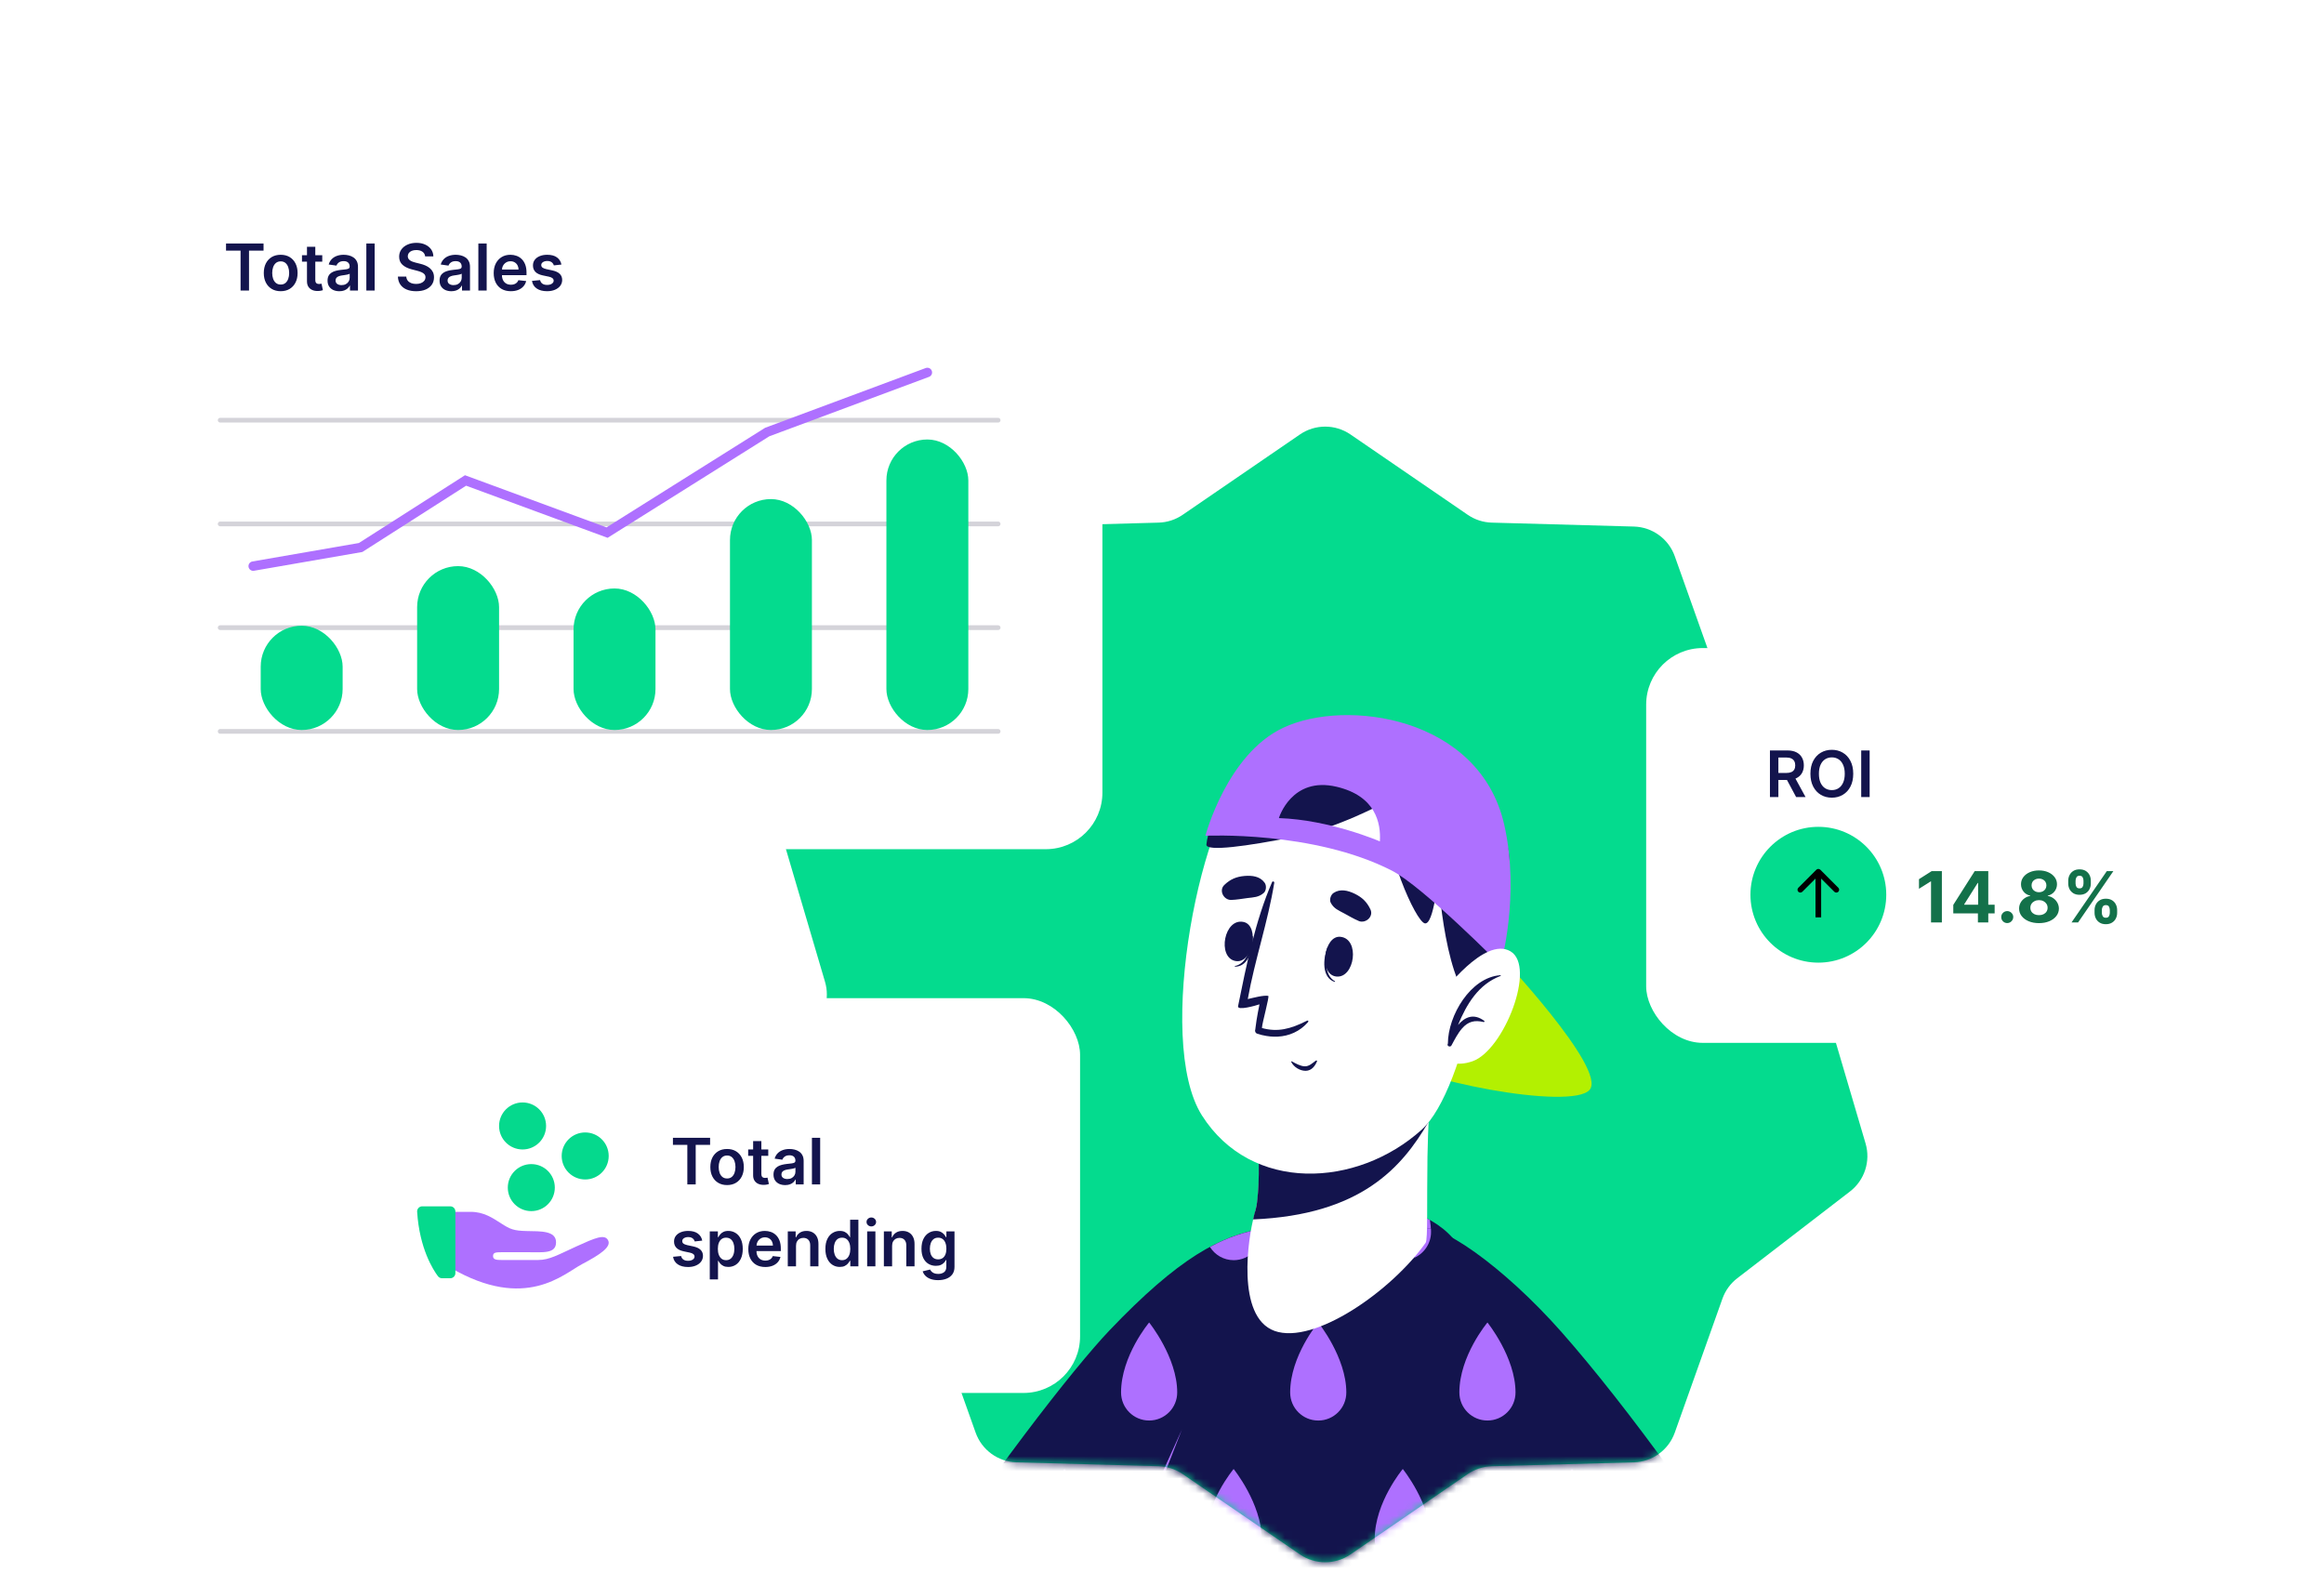 <svg width="312" height="211" viewBox="0 0 312 211" fill="none" xmlns="http://www.w3.org/2000/svg">
<path d="M174.519 58.324C176.563 56.923 179.258 56.923 181.302 58.324L197.048 69.113C198 69.765 199.12 70.129 200.273 70.161L219.354 70.688C221.831 70.756 224.011 72.34 224.841 74.674L231.239 92.658C231.625 93.746 232.318 94.698 233.232 95.402L248.359 107.044C250.323 108.555 251.155 111.118 250.455 113.495L245.06 131.804C244.734 132.911 244.734 134.089 245.06 135.196L250.455 153.505C251.155 155.882 250.323 158.445 248.359 159.956L233.232 171.598C232.318 172.301 231.625 173.254 231.239 174.342L224.841 192.325C224.011 194.66 221.831 196.244 219.354 196.312L200.273 196.839C199.12 196.871 198 197.235 197.048 197.887L181.302 208.676C179.258 210.077 176.563 210.077 174.519 208.676L158.773 197.887C157.821 197.235 156.701 196.871 155.547 196.839L136.466 196.312C133.989 196.244 131.809 194.66 130.979 192.325L124.582 174.342C124.195 173.254 123.503 172.301 122.588 171.598L107.461 159.956C105.498 158.445 104.665 155.882 105.365 153.505L110.76 135.196C111.087 134.089 111.087 132.911 110.76 131.804L105.365 113.495C104.665 111.118 105.498 108.555 107.461 107.044L122.588 95.402C123.503 94.698 124.195 93.746 124.582 92.658L130.979 74.674C131.809 72.34 133.989 70.756 136.466 70.688L155.547 70.161C156.701 70.129 157.821 69.765 158.773 69.113L174.519 58.324Z" fill="#04DB8E"/>
<mask id="mask0_10351_62209" style="mask-type:alpha" maskUnits="userSpaceOnUse" x="105" y="57" width="146" height="153">
<path d="M174.519 58.324C176.563 56.923 179.258 56.923 181.302 58.324L197.048 69.113C198 69.765 199.12 70.129 200.273 70.161L219.354 70.688C221.831 70.756 224.011 72.34 224.841 74.674L231.239 92.658C231.625 93.746 232.318 94.698 233.232 95.402L248.359 107.044C250.323 108.555 251.155 111.118 250.455 113.495L245.06 131.804C244.734 132.911 244.734 134.089 245.06 135.196L250.455 153.505C251.155 155.882 250.323 158.445 248.359 159.956L233.232 171.598C232.318 172.301 231.625 173.254 231.239 174.342L224.841 192.325C224.011 194.66 221.831 196.244 219.354 196.312L200.273 196.839C199.12 196.871 198 197.235 197.048 197.887L181.302 208.676C179.258 210.077 176.563 210.077 174.519 208.676L158.773 197.887C157.821 197.235 156.701 196.871 155.547 196.839L136.466 196.312C133.989 196.244 131.809 194.66 130.979 192.325L124.582 174.342C124.195 173.254 123.503 172.301 122.588 171.598L107.461 159.956C105.498 158.445 104.665 155.882 105.365 153.505L110.76 135.196C111.087 134.089 111.087 132.911 110.76 131.804L105.365 113.495C104.665 111.118 105.498 108.555 107.461 107.044L122.588 95.402C123.503 94.698 124.195 93.746 124.582 92.658L130.979 74.674C131.809 72.34 133.989 70.756 136.466 70.688L155.547 70.161C156.701 70.129 157.821 69.765 158.773 69.113L174.519 58.324Z" fill="#04DB8E"/>
</mask>
<g mask="url(#mask0_10351_62209)">
<path d="M236.057 274.774H136.438C136.019 270.968 151.281 190.017 169.204 163.988C171.242 161.038 188.653 158.889 195.055 166.231C228.928 205.129 236.876 273.834 236.057 274.765V274.774Z" fill="#13144D"/>
<path d="M169.384 165.401C169.384 167.337 167.923 168.937 166.043 169.151C167.085 167.253 168.137 165.522 169.198 163.987C169.216 163.959 169.244 163.921 169.263 163.894C169.337 164.387 169.384 164.899 169.384 165.401Z" fill="#AE70FF"/>
<path d="M192.106 165.402C192.106 167.486 190.412 169.18 188.337 169.18C186.262 169.18 184.559 167.486 184.559 165.402C184.559 164.08 184.828 162.796 185.229 161.614C187.648 161.977 189.993 162.675 191.966 163.783C192.059 164.313 192.106 164.862 192.106 165.402Z" fill="#AE70FF"/>
<path d="M169.385 206.598C169.385 208.682 167.701 210.366 165.617 210.366C163.532 210.366 161.848 208.682 161.848 206.598C161.848 201.693 165.617 197.208 165.617 197.208C165.617 197.208 169.385 201.87 169.385 206.598Z" fill="#AE70FF"/>
<path d="M192.096 206.598C192.096 208.682 190.412 210.366 188.327 210.366C186.243 210.366 184.559 208.682 184.559 206.598C184.559 201.693 188.327 197.208 188.327 197.208C188.327 197.208 192.096 201.87 192.096 206.598Z" fill="#AE70FF"/>
<path d="M214.823 206.598C214.823 208.682 213.139 210.366 211.054 210.366C208.97 210.366 207.285 208.682 207.285 206.598C207.285 201.693 211.054 197.208 211.054 197.208C211.054 197.208 214.823 201.87 214.823 206.598Z" fill="#AE70FF"/>
<path d="M157.98 187.483C157.915 188.014 157.728 188.498 157.449 188.926C157.626 188.442 157.803 187.958 157.98 187.483Z" fill="#AE70FF"/>
<path d="M180.745 186.934C180.745 189.018 179.06 190.702 176.976 190.702C174.891 190.702 173.207 189.018 173.207 186.934C173.207 182.029 176.976 177.544 176.976 177.544C176.976 177.544 180.745 182.206 180.745 186.934Z" fill="#AE70FF"/>
<path d="M203.46 186.934C203.46 189.018 201.775 190.702 199.691 190.702C197.606 190.702 195.922 189.018 195.922 186.934C195.922 182.029 199.691 177.544 199.691 177.544C199.691 177.544 203.46 182.206 203.46 186.934Z" fill="#AE70FF"/>
<path d="M166.849 170.701C164.021 178.025 153.356 203.709 147.559 222.143C143.669 234.511 142.189 244.896 141.333 247.623C141.333 247.623 170.749 238.177 177.374 238.159C187.574 238.131 203.933 259.432 199.922 262.102C193.613 266.299 163.537 280.574 139.518 285.051C126.462 287.489 101.867 270.896 103.812 257.701C106.539 239.182 139.993 190.383 152.723 176.545C159.33 169.361 170.293 161.777 166.849 170.701Z" fill="white"/>
<path d="M102.02 261.61C102.634 274.945 119.319 286.177 128.997 286.763C145.682 287.778 195.748 273.195 195.748 273.195L176.289 235.702C176.289 235.702 142.23 247.26 141.365 247.586V247.567C141.662 246.571 150.056 215.034 153.816 204.574C154.02 203.997 154.244 203.411 154.467 202.788C155.547 199.894 157.026 196.069 158.664 191.937L158.683 191.909C159.585 189.62 160.544 187.238 161.493 184.874V184.855C165.606 174.638 169.617 164.913 169.617 164.913C163.885 165.853 158.217 168.868 148.921 178.63C139.624 188.392 101.005 239.611 102.02 261.61Z" fill="#13144D"/>
<path d="M169.398 165.398V165.416C169.389 166.44 168.989 167.371 168.319 168.041C167.639 168.739 166.681 169.176 165.629 169.176C164.28 169.176 163.098 168.469 162.438 167.399C164.904 166.068 167.146 165.351 169.389 164.97C169.398 165.119 169.398 165.258 169.398 165.398Z" fill="#AE70FF"/>
<path d="M146.671 206.594C146.671 208.678 144.986 210.363 142.902 210.363C140.817 210.363 139.133 208.678 139.133 206.594C139.133 201.689 142.902 197.204 142.902 197.204C142.902 197.204 146.671 201.866 146.671 206.594Z" fill="#AE70FF"/>
<path d="M158.042 186.932C158.042 189.016 156.357 190.7 154.273 190.7C152.188 190.7 150.504 189.016 150.504 186.932C150.504 182.027 154.273 177.542 154.273 177.542C154.273 177.542 158.042 182.204 158.042 186.932Z" fill="#AE70FF"/>
<path d="M130.938 253.134L141.341 247.616L141.36 247.597V247.578C141.658 246.583 150.052 215.045 153.811 204.586C154.016 204.009 154.239 203.422 154.463 202.799C155.542 199.905 157.022 196.08 158.659 191.948L130.947 253.115L130.938 253.134Z" fill="#AE70FF"/>
<path d="M129.875 249.633C132.49 249.671 148.245 245.455 150.543 247.623C164.53 260.81 168.959 258.158 171.937 259.87C194.988 273.131 225.771 288.708 236.761 288.811C253.428 288.95 260.063 274.964 257.29 261.75C251.818 235.628 216.586 184.698 200.646 171.167C192.196 164.001 192.866 174.805 196.356 186.559C198.403 193.445 201.995 203.691 205.652 213.741C208.891 222.693 217.48 245.567 217.629 246.106V246.125C217.629 246.125 217.657 246.172 217.657 246.19C217.666 246.255 217.61 246.265 217.471 246.227C216.735 246.097 197.026 236.801 177.204 231.701C170.216 229.905 155.671 227.337 150.459 229.672C147.361 231.059 147.305 232.911 147.305 232.911C147.305 232.911 144.82 232.688 142.196 234.846C140.456 236.28 139.916 238.308 139.916 238.308C139.916 238.308 137.199 238.69 135.784 240.262C134.1 242.142 133.951 244.134 133.951 244.134C130.284 245.111 129.894 249.652 129.894 249.652L129.875 249.633Z" fill="white"/>
<path d="M191.948 235.657C188.3 234.42 186.653 234.42 186.653 234.42L165.91 269.447C165.91 269.447 223.038 290.012 234.764 291.213C246.489 292.413 259.834 283.182 260.057 268.451C260.373 247.755 226.621 198.052 209.647 178.836C201.868 170.023 192.795 163.63 190.477 165.073C187.742 166.776 192.711 177.85 195.326 186.113C200.156 201.365 217.455 246.219 217.455 246.219C217.455 246.219 196.284 237.128 191.938 235.657H191.948Z" fill="#13144D"/>
<path d="M192.118 165.398C192.118 166.934 191.197 168.264 189.875 168.851C189.559 166.952 189.68 165.584 190.508 165.063C190.881 164.83 191.42 164.803 192.109 164.951C192.118 165.1 192.118 165.249 192.118 165.398Z" fill="#AE70FF"/>
<path d="M214.811 206.595C214.811 208.679 213.127 210.363 211.042 210.363C208.958 210.363 207.273 208.679 207.273 206.595C207.273 201.69 211.042 197.205 211.042 197.205C211.042 197.205 214.811 201.867 214.811 206.595Z" fill="#AE70FF"/>
<path d="M233.264 210.329C231.421 210.087 229.988 208.514 229.988 206.597C229.988 206.253 230.007 205.909 230.044 205.564C231.124 207.128 232.194 208.719 233.264 210.329Z" fill="#AE70FF"/>
<path d="M203.46 186.932C203.46 189.016 201.775 190.7 199.691 190.7C197.606 190.7 195.922 189.016 195.922 186.932C195.922 182.027 199.691 177.542 199.691 177.542C199.691 177.542 203.46 182.204 203.46 186.932Z" fill="#AE70FF"/>
<path d="M200.547 203.757C201.422 205.163 202.296 206.559 203.041 208.038C203.078 208.103 203.106 208.178 203.143 208.243C202.036 204.883 200.994 201.515 199.989 198.118C199.923 197.913 200.268 197.802 200.352 197.997C205.256 210.43 209.816 223.011 214.236 235.63C215.473 239.157 216.553 242.721 217.679 246.285C217.716 246.406 217.521 246.471 217.465 246.35C216.116 243.298 214.757 240.264 213.519 237.156C212.282 234.048 211.137 230.902 209.983 227.776C207.954 222.295 206.019 216.786 204.158 211.249C203.571 210.281 202.985 209.313 202.436 208.327C201.636 206.884 200.975 205.377 200.305 203.878C200.231 203.711 200.463 203.618 200.547 203.757Z" fill="#AE70FF"/>
<path d="M171.092 178.667C176.462 180.593 186.884 173.241 191.397 166.839C191.705 166.401 191.546 161.376 191.639 155.272C191.714 151.568 191.881 147.446 192.309 143.695L168.133 146.738C168.133 146.738 169.557 154.862 168.775 161.404C168.701 161.953 168.589 162.456 168.44 162.921C168.421 162.986 168.394 163.07 168.375 163.172C167.565 166.039 165.909 176.796 171.102 178.667H171.092Z" fill="white"/>
<path d="M168.358 163.172C168.311 163.331 168.265 163.498 168.237 163.703C182.716 163.089 188.216 156.723 191.78 150.619C191.892 148.292 192.041 145.929 192.311 143.695L168.125 146.738C168.125 146.738 169.549 154.872 168.758 161.404C168.693 161.944 168.572 162.447 168.413 162.921C168.395 162.986 168.386 163.079 168.348 163.172H168.358Z" fill="#13144D"/>
<path d="M201.19 128.068C201.19 128.068 215.8 143.515 213.408 146.307C211.017 149.099 189.688 145.097 185.007 141.421C180.335 137.746 171.746 122.717 171.746 122.717L201.19 128.068Z" fill="#B3F001"/>
<path d="M198.826 113.622C201.366 122.025 196.853 146.276 190.86 151.664C182.178 159.481 167.996 160.179 161.37 149.756C154.94 139.65 161.379 108.159 168.07 103.264C177.916 96.052 195.076 101.217 198.826 113.631V113.622Z" fill="white"/>
<path d="M170.887 138.838C170.887 138.838 171.873 140.252 173.26 140.792C173.772 140.997 174.33 141.08 174.916 140.941C176.126 140.662 176.182 139.564 175.996 138.614C175.837 137.833 175.502 137.153 175.502 137.153C175.502 137.153 173.706 138.745 170.896 138.838H170.887Z" fill="white"/>
<path d="M171.951 139.98C172.025 140.045 172.109 140.119 172.193 140.175C172.574 140.11 172.965 140.026 173.328 139.868C172.863 139.915 172.397 139.952 171.941 139.971L171.951 139.98Z" fill="white"/>
<path d="M174.52 139.488C174.808 139.414 175.096 139.311 175.366 139.172C175.599 139.051 175.813 138.892 176.018 138.734C176.018 138.706 176.008 138.66 175.999 138.632C175.99 138.576 175.981 138.52 175.971 138.474C175.525 138.855 175.022 139.172 174.52 139.507V139.488Z" fill="white"/>
<path d="M178.196 127.205C178.224 127.149 178.308 127.307 178.298 127.373C177.954 129.001 177.824 130.918 179.21 131.728C179.257 131.756 179.229 131.83 179.182 131.821C177.424 131.244 177.619 128.694 178.205 127.205H178.196Z" fill="#13144D"/>
<path d="M179.958 125.763C182.62 126.042 181.875 131.347 179.409 131.096C176.98 130.844 177.725 125.531 179.958 125.763Z" fill="#13144D"/>
<path d="M168.181 125.7C168.181 125.635 168.041 125.756 168.032 125.831C167.855 127.487 167.371 129.348 165.808 129.683C165.761 129.692 165.752 129.776 165.808 129.776C167.66 129.776 168.274 127.301 168.181 125.71V125.7Z" fill="#13144D"/>
<path d="M166.958 123.774C164.343 123.198 163.385 128.474 165.814 129.004C168.196 129.525 169.154 124.249 166.958 123.774Z" fill="#13144D"/>
<path d="M182.411 123.635C181.713 123.346 181.118 122.974 180.457 122.621C179.713 122.22 179.08 121.988 178.661 121.206C178.438 120.787 178.652 120.127 179.033 119.875C179.927 119.28 180.96 119.54 181.881 119.987C182.877 120.471 183.519 121.094 183.984 122.09C184.44 123.058 183.332 124.016 182.411 123.644V123.635Z" fill="#13144D"/>
<path d="M165.277 120.814C166.031 120.796 166.719 120.656 167.464 120.563C168.301 120.461 168.981 120.461 169.651 119.884C170.004 119.577 170.051 118.879 169.781 118.507C169.157 117.632 168.097 117.511 167.082 117.595C165.984 117.688 165.156 118.041 164.365 118.804C163.593 119.549 164.291 120.842 165.286 120.814H165.277Z" fill="#13144D"/>
<path d="M176.663 142.377C176.217 142.703 175.751 143.178 175.146 143.15C174.57 143.122 173.937 142.768 173.434 142.489C173.388 142.461 173.323 142.508 173.35 142.563C173.685 143.252 174.532 143.773 175.314 143.754C176.077 143.727 176.533 143.14 176.812 142.48C176.849 142.387 176.728 142.331 176.663 142.387V142.377Z" fill="#13144D"/>
<path d="M175.62 137.202C174.494 138.495 173.033 139.091 171.535 139.165C170.865 139.202 170.176 139.128 169.506 138.97C169.376 138.951 169.246 138.914 169.125 138.867C169.004 138.84 168.901 138.802 168.771 138.765C168.585 138.709 168.501 138.532 168.492 138.346C168.501 138.272 168.51 138.225 168.529 138.17L168.548 138.011C168.687 136.736 169.087 134.829 169.087 134.829C168.594 134.996 166.082 135.722 166.212 135.071C167.31 129.636 168.529 123.597 170.772 118.432C170.837 118.255 171.107 118.339 171.07 118.516C170.223 123.773 168.455 128.854 167.515 134.121C168.306 133.945 169.609 133.582 170.269 133.693C170.446 133.768 169.441 137.369 169.422 137.946C169.422 137.946 169.422 137.974 169.422 138.011C171.507 138.579 173.21 138.17 175.471 137.025C175.611 136.95 175.722 137.081 175.601 137.192L175.62 137.202Z" fill="#13144D"/>
<path d="M198.487 135.168C193.974 133.409 193.081 117.627 193.081 117.627C193.081 117.627 192.494 124.234 191.275 123.955C190.056 123.675 185.831 114.239 185.869 107.753C185.869 107.753 179.615 111.178 173.576 112.378C167.536 113.579 161.869 114.379 161.962 113.374C162.241 110.396 165.852 102.291 170.151 99.927C175.102 97.2 181.29 94.818 190.54 99.397C199.79 103.975 201.512 109.112 202.48 114.025C203.447 118.939 200.144 135.82 198.487 135.168Z" fill="#13144D"/>
<path d="M161.828 112.2C161.828 112.2 176.317 111.483 186.861 116.881C191.011 119.002 201.452 129.564 201.452 129.564C201.452 129.564 204.132 120.259 201.936 110.674C198.623 96.194 180.682 93.728 172.269 97.701C164.704 101.265 161.828 112.2 161.828 112.2ZM171.692 109.827C171.692 109.827 173.377 104.187 179.444 105.621C184.711 106.868 185.4 110.515 185.251 112.954C185.251 112.954 178.551 110.05 171.692 109.827Z" fill="#AE70FF"/>
<path d="M193.597 133.382C193.597 133.382 199.264 125.667 202.773 127.705C206.29 129.743 201.898 141.012 197.682 142.473C193.467 143.934 192.043 140.054 192.043 140.054L193.597 133.382Z" fill="white"/>
<path d="M201.425 130.908C201.49 130.908 201.5 131.001 201.444 131.02C198.485 132.137 196.884 134.817 195.739 137.608C196.633 136.548 197.833 135.98 199.266 137.05C199.341 137.106 199.266 137.227 199.183 137.208C197.991 136.92 197.117 137.115 196.288 138.055C195.702 138.725 195.283 139.572 194.855 140.354C194.716 140.614 194.241 140.465 194.353 140.158C194.353 140.14 194.371 140.112 194.381 140.093C194.39 136.352 197.414 131.197 201.435 130.918L201.425 130.908Z" fill="#13144D"/>
</g>
<g filter="url(#filter0_d_10351_62209)">
<rect x="40" y="134" width="105" height="53" rx="7.596" fill="white"/>
</g>
<path d="M90.342 153.695V152.745H95.332V153.695H93.399V159H92.275V153.695H90.342ZM97.611 159.092C97.153 159.092 96.756 158.991 96.42 158.789C96.084 158.588 95.824 158.306 95.638 157.943C95.455 157.581 95.364 157.157 95.364 156.673C95.364 156.188 95.455 155.764 95.638 155.399C95.824 155.035 96.084 154.752 96.42 154.55C96.756 154.349 97.153 154.248 97.611 154.248C98.069 154.248 98.466 154.349 98.802 154.55C99.138 154.752 99.398 155.035 99.581 155.399C99.766 155.764 99.859 156.188 99.859 156.673C99.859 157.157 99.766 157.581 99.581 157.943C99.398 158.306 99.138 158.588 98.802 158.789C98.466 158.991 98.069 159.092 97.611 159.092ZM97.617 158.206C97.866 158.206 98.073 158.138 98.24 158.001C98.407 157.863 98.531 157.678 98.613 157.446C98.697 157.213 98.738 156.955 98.738 156.67C98.738 156.383 98.697 156.123 98.613 155.891C98.531 155.657 98.407 155.471 98.24 155.332C98.073 155.194 97.866 155.125 97.617 155.125C97.363 155.125 97.151 155.194 96.982 155.332C96.815 155.471 96.69 155.657 96.606 155.891C96.525 156.123 96.484 156.383 96.484 156.67C96.484 156.955 96.525 157.213 96.606 157.446C96.69 157.678 96.815 157.863 96.982 158.001C97.151 158.138 97.363 158.206 97.617 158.206ZM103.14 154.309V155.164H100.443V154.309H103.14ZM101.109 153.185H102.214V157.589C102.214 157.738 102.237 157.852 102.282 157.931C102.328 158.008 102.389 158.061 102.465 158.09C102.54 158.118 102.624 158.133 102.715 158.133C102.784 158.133 102.848 158.128 102.905 158.117C102.964 158.107 103.008 158.098 103.039 158.09L103.225 158.954C103.166 158.975 103.082 158.997 102.972 159.021C102.864 159.046 102.732 159.06 102.575 159.064C102.298 159.072 102.048 159.031 101.827 158.939C101.605 158.845 101.428 158.701 101.298 158.505C101.17 158.31 101.107 158.065 101.109 157.772V153.185ZM105.414 159.095C105.117 159.095 104.849 159.042 104.611 158.936C104.375 158.828 104.188 158.669 104.049 158.459C103.913 158.25 103.844 157.991 103.844 157.684C103.844 157.419 103.893 157.2 103.991 157.027C104.089 156.854 104.222 156.716 104.391 156.612C104.56 156.508 104.75 156.43 104.962 156.377C105.176 156.322 105.397 156.282 105.625 156.258C105.9 156.229 106.123 156.204 106.294 156.181C106.465 156.157 106.589 156.12 106.666 156.071C106.746 156.02 106.785 155.942 106.785 155.836V155.818C106.785 155.588 106.717 155.41 106.581 155.283C106.444 155.157 106.248 155.094 105.991 155.094C105.721 155.094 105.506 155.153 105.347 155.271C105.19 155.389 105.084 155.529 105.029 155.689L103.997 155.543C104.079 155.258 104.213 155.02 104.4 154.828C104.588 154.635 104.817 154.49 105.087 154.395C105.358 154.297 105.657 154.248 105.985 154.248C106.211 154.248 106.436 154.274 106.66 154.327C106.884 154.38 107.089 154.468 107.274 154.59C107.459 154.71 107.608 154.874 107.72 155.082C107.834 155.289 107.891 155.549 107.891 155.861V159H106.828V158.356H106.792C106.724 158.486 106.63 158.608 106.508 158.722C106.387 158.834 106.236 158.925 106.052 158.994C105.871 159.061 105.659 159.095 105.414 159.095ZM105.701 158.282C105.923 158.282 106.116 158.239 106.278 158.151C106.441 158.061 106.567 157.943 106.654 157.797C106.744 157.65 106.788 157.49 106.788 157.317V156.764C106.754 156.793 106.695 156.819 106.611 156.844C106.53 156.868 106.438 156.89 106.336 156.908C106.235 156.926 106.134 156.943 106.034 156.957C105.934 156.971 105.848 156.983 105.775 156.994C105.61 157.016 105.462 157.053 105.332 157.103C105.201 157.154 105.099 157.226 105.023 157.317C104.948 157.407 104.91 157.523 104.91 157.665C104.91 157.869 104.985 158.023 105.133 158.127C105.282 158.23 105.471 158.282 105.701 158.282ZM110.108 152.745V159H109.003V152.745H110.108ZM94.276 166.549L93.268 166.659C93.239 166.557 93.189 166.461 93.118 166.372C93.049 166.282 92.955 166.21 92.837 166.155C92.719 166.1 92.575 166.073 92.403 166.073C92.173 166.073 91.98 166.122 91.823 166.222C91.668 166.322 91.592 166.451 91.594 166.61C91.592 166.746 91.642 166.857 91.744 166.943C91.848 167.028 92.019 167.099 92.257 167.154L93.057 167.325C93.501 167.42 93.831 167.572 94.046 167.78C94.264 167.987 94.374 168.259 94.376 168.595C94.374 168.89 94.288 169.151 94.117 169.377C93.948 169.601 93.713 169.776 93.411 169.902C93.11 170.029 92.764 170.092 92.373 170.092C91.799 170.092 91.337 169.971 90.986 169.731C90.636 169.489 90.428 169.152 90.36 168.72L91.438 168.617C91.487 168.828 91.591 168.988 91.75 169.096C91.909 169.204 92.115 169.258 92.37 169.258C92.632 169.258 92.843 169.204 93.002 169.096C93.163 168.988 93.243 168.855 93.243 168.696C93.243 168.562 93.191 168.451 93.088 168.363C92.986 168.276 92.827 168.208 92.611 168.162L91.811 167.994C91.361 167.9 91.028 167.742 90.812 167.52C90.597 167.296 90.49 167.013 90.492 166.671C90.49 166.382 90.568 166.132 90.727 165.92C90.888 165.706 91.111 165.541 91.396 165.425C91.683 165.307 92.014 165.248 92.388 165.248C92.938 165.248 93.371 165.365 93.686 165.599C94.004 165.833 94.2 166.15 94.276 166.549ZM95.288 171.759V165.309H96.375V166.085H96.439C96.496 165.971 96.577 165.85 96.681 165.721C96.784 165.591 96.925 165.48 97.102 165.388C97.279 165.295 97.505 165.248 97.78 165.248C98.142 165.248 98.469 165.341 98.76 165.526C99.053 165.709 99.286 165.981 99.457 166.341C99.63 166.7 99.716 167.139 99.716 167.661C99.716 168.176 99.632 168.613 99.463 168.974C99.294 169.334 99.064 169.609 98.773 169.798C98.481 169.988 98.152 170.082 97.783 170.082C97.514 170.082 97.291 170.038 97.114 169.948C96.937 169.858 96.795 169.751 96.687 169.624C96.581 169.496 96.498 169.375 96.439 169.261H96.394V171.759H95.288ZM96.372 167.655C96.372 167.958 96.415 168.224 96.5 168.452C96.588 168.68 96.713 168.858 96.876 168.986C97.041 169.112 97.24 169.175 97.475 169.175C97.719 169.175 97.924 169.11 98.088 168.98C98.253 168.848 98.378 168.667 98.461 168.439C98.547 168.209 98.589 167.948 98.589 167.655C98.589 167.363 98.548 167.105 98.464 166.879C98.381 166.653 98.256 166.476 98.091 166.347C97.927 166.219 97.721 166.155 97.475 166.155C97.238 166.155 97.038 166.217 96.873 166.341C96.708 166.466 96.583 166.64 96.497 166.864C96.414 167.088 96.372 167.351 96.372 167.655ZM102.74 170.092C102.269 170.092 101.863 169.994 101.521 169.798C101.181 169.601 100.919 169.322 100.736 168.962C100.553 168.599 100.461 168.173 100.461 167.682C100.461 167.2 100.553 166.776 100.736 166.412C100.922 166.045 101.18 165.76 101.512 165.556C101.844 165.351 102.234 165.248 102.682 165.248C102.971 165.248 103.244 165.295 103.5 165.388C103.759 165.48 103.987 165.623 104.184 165.816C104.384 166.009 104.54 166.256 104.655 166.555C104.769 166.852 104.826 167.207 104.826 167.618V167.957H100.981V167.212H103.766C103.764 167 103.718 166.812 103.628 166.647C103.539 166.48 103.414 166.348 103.253 166.253C103.094 166.157 102.909 166.109 102.697 166.109C102.471 166.109 102.272 166.164 102.101 166.274C101.93 166.382 101.797 166.525 101.701 166.702C101.608 166.877 101.56 167.069 101.558 167.279V167.929C101.558 168.202 101.608 168.436 101.707 168.632C101.807 168.825 101.947 168.974 102.126 169.078C102.305 169.179 102.515 169.23 102.755 169.23C102.916 169.23 103.061 169.208 103.192 169.163C103.322 169.116 103.435 169.048 103.531 168.959C103.626 168.869 103.699 168.758 103.747 168.626L104.78 168.742C104.715 169.015 104.59 169.253 104.407 169.456C104.226 169.658 103.994 169.815 103.711 169.927C103.428 170.037 103.104 170.092 102.74 170.092ZM106.866 167.251V170H105.761V165.309H106.817V166.106H106.872C106.98 165.844 107.152 165.635 107.389 165.48C107.627 165.325 107.921 165.248 108.271 165.248C108.595 165.248 108.877 165.317 109.117 165.456C109.359 165.594 109.547 165.795 109.679 166.057C109.813 166.32 109.88 166.639 109.878 167.013V170H108.772V167.184C108.772 166.871 108.691 166.625 108.528 166.448C108.367 166.271 108.144 166.183 107.859 166.183C107.665 166.183 107.493 166.225 107.343 166.311C107.194 166.394 107.077 166.515 106.992 166.674C106.908 166.833 106.866 167.025 106.866 167.251ZM112.742 170.082C112.374 170.082 112.044 169.988 111.753 169.798C111.462 169.609 111.232 169.334 111.063 168.974C110.894 168.613 110.809 168.176 110.809 167.661C110.809 167.139 110.895 166.7 111.066 166.341C111.239 165.981 111.472 165.709 111.765 165.526C112.058 165.341 112.385 165.248 112.745 165.248C113.02 165.248 113.246 165.295 113.423 165.388C113.6 165.48 113.741 165.591 113.845 165.721C113.949 165.85 114.029 165.971 114.086 166.085H114.132V163.745H115.24V170H114.153V169.261H114.086C114.029 169.375 113.946 169.496 113.839 169.624C113.731 169.751 113.588 169.858 113.411 169.948C113.234 170.038 113.011 170.082 112.742 170.082ZM113.051 169.175C113.285 169.175 113.484 169.112 113.649 168.986C113.814 168.858 113.939 168.68 114.025 168.452C114.11 168.224 114.153 167.958 114.153 167.655C114.153 167.351 114.11 167.088 114.025 166.864C113.941 166.64 113.817 166.466 113.652 166.341C113.489 166.217 113.289 166.155 113.051 166.155C112.804 166.155 112.599 166.219 112.434 166.347C112.269 166.476 112.145 166.653 112.061 166.879C111.978 167.105 111.936 167.363 111.936 167.655C111.936 167.948 111.978 168.209 112.061 168.439C112.147 168.667 112.272 168.848 112.437 168.98C112.604 169.11 112.808 169.175 113.051 169.175ZM116.418 170V165.309H117.524V170H116.418ZM116.974 164.643C116.799 164.643 116.648 164.585 116.522 164.469C116.396 164.351 116.333 164.21 116.333 164.045C116.333 163.878 116.396 163.736 116.522 163.62C116.648 163.502 116.799 163.443 116.974 163.443C117.151 163.443 117.302 163.502 117.426 163.62C117.552 163.736 117.616 163.878 117.616 164.045C117.616 164.21 117.552 164.351 117.426 164.469C117.302 164.585 117.151 164.643 116.974 164.643ZM119.766 167.251V170H118.661V165.309H119.717V166.106H119.772C119.88 165.844 120.052 165.635 120.289 165.48C120.527 165.325 120.821 165.248 121.171 165.248C121.495 165.248 121.777 165.317 122.017 165.456C122.259 165.594 122.447 165.795 122.579 166.057C122.713 166.32 122.78 166.639 122.778 167.013V170H121.672V167.184C121.672 166.871 121.591 166.625 121.428 166.448C121.267 166.271 121.044 166.183 120.759 166.183C120.565 166.183 120.393 166.225 120.243 166.311C120.094 166.394 119.977 166.515 119.892 166.674C119.808 166.833 119.766 167.025 119.766 167.251ZM125.941 171.857C125.544 171.857 125.203 171.803 124.918 171.695C124.633 171.589 124.404 171.447 124.231 171.267C124.058 171.088 123.938 170.89 123.871 170.672L124.866 170.431C124.911 170.522 124.976 170.613 125.062 170.702C125.147 170.794 125.262 170.869 125.407 170.928C125.554 170.989 125.738 171.02 125.96 171.02C126.273 171.02 126.533 170.944 126.739 170.791C126.944 170.64 127.047 170.392 127.047 170.046V169.157H126.992C126.935 169.271 126.852 169.388 126.742 169.508C126.634 169.628 126.49 169.729 126.311 169.811C126.134 169.892 125.911 169.933 125.642 169.933C125.282 169.933 124.955 169.848 124.662 169.679C124.371 169.508 124.139 169.254 123.966 168.916C123.795 168.576 123.709 168.15 123.709 167.639C123.709 167.124 123.795 166.689 123.966 166.335C124.139 165.979 124.372 165.709 124.665 165.526C124.958 165.341 125.285 165.248 125.645 165.248C125.92 165.248 126.146 165.295 126.323 165.388C126.502 165.48 126.645 165.591 126.751 165.721C126.857 165.85 126.937 165.971 126.992 166.085H127.053V165.309H128.143V170.076C128.143 170.477 128.048 170.809 127.856 171.072C127.665 171.335 127.403 171.531 127.071 171.661C126.74 171.792 126.363 171.857 125.941 171.857ZM125.951 169.065C126.185 169.065 126.384 169.008 126.549 168.894C126.714 168.78 126.839 168.617 126.925 168.403C127.01 168.189 127.053 167.932 127.053 167.633C127.053 167.338 127.01 167.079 126.925 166.857C126.841 166.636 126.717 166.463 126.552 166.341C126.389 166.217 126.189 166.155 125.951 166.155C125.704 166.155 125.499 166.219 125.334 166.347C125.169 166.476 125.045 166.652 124.961 166.876C124.878 167.098 124.836 167.35 124.836 167.633C124.836 167.92 124.878 168.172 124.961 168.387C125.047 168.601 125.172 168.768 125.337 168.888C125.504 169.006 125.708 169.065 125.951 169.065Z" fill="#13144D"/>
<path d="M60.543 162.686H63.188C64.951 162.686 66.127 163.503 67.302 164.253C68.478 165.004 68.935 165.233 70.764 165.265C72.592 165.298 74.65 165.212 74.65 166.774C74.65 168.335 72.919 168.107 70.829 168.107H67.367C66.551 168.107 66.192 168.14 66.192 168.629C66.192 169.118 66.682 169.151 67.335 169.151H72.233C73.767 169.151 74.877 168.466 77.392 167.323C79.906 166.18 81.18 165.625 81.637 166.506C82.094 167.388 80.625 168.4 78.143 169.706C75.662 171.013 70.567 176.041 60.543 170.229V162.686V162.686Z" fill="#AE70FF"/>
<path d="M61.135 162.631V170.917C61.135 171.295 60.828 171.601 60.45 171.601H59.341C59.124 171.601 58.921 171.499 58.792 171.326C58.152 170.47 56.314 167.614 56.001 162.677C55.977 162.282 56.288 161.946 56.684 161.946H60.45C60.828 161.946 61.135 162.253 61.135 162.631Z" fill="#05D98D"/>
<path d="M71.328 162.59C73.072 162.59 74.485 161.177 74.485 159.434C74.485 157.691 73.072 156.277 71.328 156.277C69.585 156.277 68.172 157.691 68.172 159.434C68.172 161.177 69.585 162.59 71.328 162.59Z" fill="#05D98D"/>
<path d="M78.563 158.341C80.306 158.341 81.719 156.928 81.719 155.185C81.719 153.442 80.306 152.028 78.563 152.028C76.82 152.028 75.406 153.442 75.406 155.185C75.406 156.928 76.82 158.341 78.563 158.341Z" fill="#05D98D"/>
<path d="M70.156 154.313C71.9 154.313 73.313 152.9 73.313 151.156C73.313 149.413 71.9 148 70.156 148C68.413 148 67 149.413 67 151.156C67 152.9 68.413 154.313 70.156 154.313Z" fill="#05D98D"/>
<g filter="url(#filter1_d_10351_62209)">
<rect x="221" y="87" width="76" height="53" rx="7.596" fill="white"/>
</g>
<path d="M237.617 107V100.745H239.962C240.443 100.745 240.846 100.829 241.172 100.996C241.5 101.163 241.747 101.397 241.914 101.698C242.083 101.998 242.167 102.347 242.167 102.746C242.167 103.147 242.082 103.495 241.911 103.79C241.742 104.083 241.492 104.31 241.163 104.471C240.833 104.63 240.428 104.71 239.947 104.71H238.277V103.769H239.794C240.075 103.769 240.305 103.73 240.485 103.653C240.664 103.573 240.796 103.458 240.882 103.308C240.969 103.155 241.013 102.968 241.013 102.746C241.013 102.524 240.969 102.335 240.882 102.178C240.794 102.019 240.661 101.899 240.482 101.817C240.302 101.734 240.071 101.692 239.788 101.692H238.75V107H237.617ZM240.848 104.166L242.396 107H241.132L239.611 104.166H240.848ZM248.799 103.873C248.799 104.547 248.673 105.124 248.42 105.604C248.17 106.083 247.828 106.449 247.394 106.704C246.963 106.958 246.473 107.086 245.925 107.086C245.378 107.086 244.887 106.958 244.453 106.704C244.022 106.447 243.68 106.08 243.427 105.601C243.177 105.121 243.051 104.545 243.051 103.873C243.051 103.199 243.177 102.623 243.427 102.144C243.68 101.664 244.022 101.296 244.453 101.042C244.887 100.787 245.378 100.66 245.925 100.66C246.473 100.66 246.963 100.787 247.394 101.042C247.828 101.296 248.17 101.664 248.42 102.144C248.673 102.623 248.799 103.199 248.799 103.873ZM247.66 103.873C247.66 103.398 247.586 102.998 247.437 102.673C247.29 102.345 247.087 102.097 246.826 101.93C246.566 101.761 246.265 101.677 245.925 101.677C245.585 101.677 245.285 101.761 245.024 101.93C244.764 102.097 244.559 102.345 244.41 102.673C244.264 102.998 244.191 103.398 244.191 103.873C244.191 104.347 244.264 104.748 244.41 105.076C244.559 105.402 244.764 105.649 245.024 105.818C245.285 105.985 245.585 106.069 245.925 106.069C246.265 106.069 246.566 105.985 246.826 105.818C247.087 105.649 247.29 105.402 247.437 105.076C247.586 104.748 247.66 104.347 247.66 103.873ZM251.003 100.745V107H249.87V100.745H251.003Z" fill="#13144D"/>
<circle cx="244.116" cy="120.116" r="9.116" transform="rotate(-90 244.116 120.116)" fill="#04DB8E"/>
<path d="M244.382 116.761C244.234 116.613 243.993 116.613 243.845 116.761L241.428 119.179C241.279 119.327 241.279 119.567 241.428 119.716C241.576 119.864 241.816 119.864 241.965 119.716L244.113 117.567L246.262 119.716C246.41 119.864 246.651 119.864 246.799 119.716C246.947 119.567 246.947 119.327 246.799 119.179L244.382 116.761ZM244.493 123.154L244.493 117.03L243.733 117.03L243.733 123.154L244.493 123.154Z" fill="black"/>
<path d="M260.699 116.946V123.833H259.243V118.328H259.202L257.625 119.317V118.026L259.33 116.946H260.699ZM262.231 122.622V121.476L265.107 116.946H266.095V118.533H265.51L263.698 121.402V121.456H267.783V122.622H262.231ZM265.537 123.833V122.273L265.564 121.765V116.946H266.929V123.833H265.537ZM269.475 123.92C269.253 123.92 269.062 123.842 268.903 123.685C268.746 123.526 268.668 123.335 268.668 123.113C268.668 122.894 268.746 122.705 268.903 122.548C269.062 122.392 269.253 122.313 269.475 122.313C269.69 122.313 269.878 122.392 270.04 122.548C270.201 122.705 270.282 122.894 270.282 123.113C270.282 123.261 270.244 123.397 270.167 123.52C270.093 123.641 269.996 123.739 269.875 123.813C269.754 123.885 269.62 123.92 269.475 123.92ZM273.736 123.927C273.218 123.927 272.757 123.843 272.354 123.675C271.953 123.505 271.638 123.273 271.409 122.979C271.18 122.685 271.066 122.352 271.066 121.98C271.066 121.693 271.131 121.43 271.261 121.19C271.393 120.948 271.573 120.747 271.799 120.588C272.026 120.427 272.279 120.323 272.559 120.279V120.232C272.191 120.158 271.893 119.979 271.665 119.697C271.436 119.412 271.322 119.082 271.322 118.705C271.322 118.348 271.426 118.031 271.634 117.753C271.843 117.473 272.129 117.253 272.492 117.094C272.857 116.933 273.272 116.852 273.736 116.852C274.2 116.852 274.614 116.933 274.977 117.094C275.342 117.256 275.629 117.476 275.838 117.757C276.046 118.035 276.152 118.351 276.154 118.705C276.152 119.084 276.035 119.414 275.804 119.697C275.573 119.979 275.277 120.158 274.916 120.232V120.279C275.192 120.323 275.442 120.427 275.666 120.588C275.893 120.747 276.072 120.948 276.204 121.19C276.339 121.43 276.407 121.693 276.409 121.98C276.407 122.352 276.292 122.685 276.063 122.979C275.834 123.273 275.518 123.505 275.115 123.675C274.713 123.843 274.254 123.927 273.736 123.927ZM273.736 122.858C273.967 122.858 274.169 122.816 274.341 122.733C274.514 122.648 274.648 122.532 274.745 122.384C274.843 122.233 274.893 122.061 274.893 121.866C274.893 121.666 274.842 121.49 274.741 121.338C274.641 121.183 274.504 121.062 274.331 120.975C274.159 120.885 273.96 120.84 273.736 120.84C273.514 120.84 273.316 120.885 273.141 120.975C272.966 121.062 272.828 121.183 272.727 121.338C272.629 121.49 272.579 121.666 272.579 121.866C272.579 122.061 272.627 122.233 272.724 122.384C272.82 122.532 272.956 122.648 273.131 122.733C273.306 122.816 273.507 122.858 273.736 122.858ZM273.736 119.781C273.929 119.781 274.1 119.742 274.25 119.663C274.401 119.585 274.518 119.476 274.604 119.337C274.689 119.198 274.731 119.038 274.731 118.856C274.731 118.677 274.689 118.52 274.604 118.385C274.518 118.249 274.402 118.142 274.254 118.066C274.106 117.988 273.933 117.948 273.736 117.948C273.541 117.948 273.368 117.988 273.218 118.066C273.068 118.142 272.95 118.249 272.865 118.385C272.782 118.52 272.741 118.677 272.741 118.856C272.741 119.038 272.783 119.198 272.868 119.337C272.954 119.476 273.071 119.585 273.222 119.663C273.372 119.742 273.543 119.781 273.736 119.781ZM281.197 122.542V122.179C281.197 121.903 281.255 121.65 281.372 121.419C281.491 121.185 281.662 120.999 281.886 120.86C282.113 120.719 282.388 120.649 282.714 120.649C283.043 120.649 283.32 120.718 283.544 120.857C283.771 120.996 283.941 121.182 284.055 121.415C284.172 121.646 284.23 121.901 284.23 122.179V122.542C284.23 122.817 284.172 123.072 284.055 123.305C283.939 123.536 283.767 123.721 283.541 123.86C283.314 124.001 283.039 124.072 282.714 124.072C282.384 124.072 282.107 124.001 281.883 123.86C281.659 123.721 281.488 123.536 281.372 123.305C281.255 123.072 281.197 122.817 281.197 122.542ZM282.175 122.179V122.542C282.175 122.701 282.214 122.851 282.29 122.992C282.368 123.134 282.51 123.204 282.714 123.204C282.918 123.204 283.057 123.135 283.13 122.996C283.207 122.857 283.245 122.705 283.245 122.542V122.179C283.245 122.015 283.209 121.862 283.137 121.721C283.065 121.58 282.924 121.509 282.714 121.509C282.512 121.509 282.372 121.58 282.293 121.721C282.215 121.862 282.175 122.015 282.175 122.179ZM277.663 118.601V118.238C277.663 117.96 277.722 117.705 277.841 117.474C277.96 117.241 278.131 117.055 278.355 116.916C278.582 116.777 278.855 116.707 279.176 116.707C279.508 116.707 279.786 116.777 280.01 116.916C280.234 117.055 280.404 117.241 280.521 117.474C280.638 117.705 280.696 117.96 280.696 118.238V118.601C280.696 118.879 280.637 119.133 280.518 119.364C280.401 119.595 280.23 119.78 280.003 119.919C279.779 120.056 279.503 120.124 279.176 120.124C278.849 120.124 278.572 120.054 278.345 119.915C278.121 119.774 277.951 119.589 277.834 119.361C277.72 119.13 277.663 118.876 277.663 118.601ZM278.648 118.238V118.601C278.648 118.764 278.686 118.916 278.762 119.055C278.841 119.194 278.979 119.263 279.176 119.263C279.382 119.263 279.522 119.194 279.596 119.055C279.673 118.916 279.711 118.764 279.711 118.601V118.238C279.711 118.074 279.675 117.921 279.603 117.78C279.531 117.639 279.389 117.568 279.176 117.568C278.976 117.568 278.839 117.64 278.762 117.784C278.686 117.927 278.648 118.078 278.648 118.238ZM278.107 123.833L282.841 116.946H283.722L278.988 123.833H278.107Z" fill="#13714A"/>
<g filter="url(#filter2_d_10351_62209)">
<rect x="15" y="15" width="133" height="99" rx="7.596" fill="white"/>
</g>
<path d="M29.559 56.41H134" stroke="#D4D3D9" stroke-width="0.633" stroke-linecap="round"/>
<path d="M29.559 70.335H134" stroke="#D4D3D9" stroke-width="0.633" stroke-linecap="round"/>
<path d="M29.559 84.261H134" stroke="#D4D3D9" stroke-width="0.633" stroke-linecap="round"/>
<path d="M29.559 98.186H134" stroke="#D4D3D9" stroke-width="0.633" stroke-linecap="round"/>
<path d="M33.992 76L48.415 73.5L62.5 64.5L81.5 71.5L103 58L124.5 50" stroke="#AE70FF" stroke-width="1.266" stroke-linecap="round"/>
<path d="M30.345 33.645V32.687H35.382V33.645H33.431V39H32.297V33.645H30.345ZM37.683 39.093C37.22 39.093 36.82 38.991 36.481 38.787C36.142 38.584 35.878 38.299 35.691 37.933C35.507 37.568 35.414 37.14 35.414 36.651C35.414 36.162 35.507 35.733 35.691 35.365C35.878 34.998 36.142 34.712 36.481 34.508C36.82 34.305 37.22 34.203 37.683 34.203C38.145 34.203 38.546 34.305 38.885 34.508C39.224 34.712 39.486 34.998 39.671 35.365C39.858 35.733 39.952 36.162 39.952 36.651C39.952 37.14 39.858 37.568 39.671 37.933C39.486 38.299 39.224 38.584 38.885 38.787C38.546 38.991 38.145 39.093 37.683 39.093ZM37.689 38.199C37.94 38.199 38.149 38.13 38.318 37.992C38.486 37.852 38.612 37.665 38.694 37.431C38.778 37.197 38.82 36.936 38.82 36.648C38.82 36.358 38.778 36.096 38.694 35.862C38.612 35.626 38.486 35.437 38.318 35.298C38.149 35.158 37.94 35.088 37.689 35.088C37.432 35.088 37.218 35.158 37.048 35.298C36.879 35.437 36.753 35.626 36.669 35.862C36.586 36.096 36.545 36.358 36.545 36.648C36.545 36.936 36.586 37.197 36.669 37.431C36.753 37.665 36.879 37.852 37.048 37.992C37.218 38.13 37.432 38.199 37.689 38.199ZM43.263 34.265V35.128H40.541V34.265H43.263ZM41.213 33.131H42.329V37.576C42.329 37.726 42.352 37.841 42.397 37.921C42.444 37.999 42.506 38.053 42.582 38.081C42.658 38.11 42.742 38.124 42.835 38.124C42.905 38.124 42.968 38.119 43.026 38.109C43.086 38.099 43.131 38.09 43.161 38.081L43.35 38.954C43.29 38.974 43.205 38.997 43.094 39.022C42.985 39.046 42.851 39.061 42.693 39.065C42.413 39.073 42.162 39.031 41.938 38.938C41.714 38.844 41.536 38.698 41.404 38.501C41.275 38.303 41.211 38.057 41.213 37.761V33.131ZM45.559 39.096C45.259 39.096 44.989 39.042 44.748 38.935C44.51 38.826 44.321 38.666 44.181 38.454C44.043 38.243 43.975 37.982 43.975 37.671C43.975 37.404 44.024 37.183 44.123 37.009C44.221 36.834 44.356 36.694 44.526 36.589C44.697 36.484 44.889 36.405 45.103 36.352C45.319 36.297 45.542 36.256 45.772 36.232C46.049 36.203 46.274 36.177 46.447 36.155C46.62 36.13 46.745 36.093 46.823 36.044C46.903 35.992 46.943 35.913 46.943 35.806V35.788C46.943 35.556 46.874 35.376 46.737 35.248C46.599 35.121 46.401 35.057 46.142 35.057C45.868 35.057 45.652 35.117 45.491 35.236C45.333 35.355 45.226 35.496 45.171 35.658L44.129 35.51C44.211 35.223 44.347 34.982 44.536 34.789C44.725 34.594 44.956 34.448 45.229 34.351C45.503 34.253 45.805 34.203 46.136 34.203C46.364 34.203 46.591 34.23 46.817 34.283C47.043 34.337 47.249 34.425 47.437 34.549C47.623 34.67 47.773 34.835 47.886 35.045C48.002 35.255 48.059 35.517 48.059 35.831V39H46.986V38.35H46.949C46.882 38.481 46.786 38.604 46.663 38.719C46.541 38.833 46.388 38.924 46.203 38.994C46.02 39.062 45.806 39.096 45.559 39.096ZM45.849 38.276C46.073 38.276 46.267 38.231 46.431 38.143C46.596 38.053 46.722 37.933 46.811 37.785C46.901 37.638 46.946 37.476 46.946 37.301V36.743C46.911 36.772 46.852 36.799 46.767 36.824C46.685 36.848 46.593 36.87 46.49 36.888C46.387 36.907 46.286 36.923 46.185 36.938C46.084 36.952 45.997 36.964 45.923 36.975C45.756 36.997 45.607 37.034 45.476 37.086C45.344 37.137 45.241 37.209 45.164 37.301C45.089 37.392 45.05 37.509 45.05 37.653C45.05 37.858 45.126 38.014 45.276 38.118C45.425 38.223 45.617 38.276 45.849 38.276ZM50.297 32.687V39H49.181V32.687H50.297ZM57.078 34.422C57.05 34.153 56.928 33.943 56.715 33.793C56.503 33.643 56.227 33.568 55.888 33.568C55.65 33.568 55.446 33.604 55.275 33.676C55.104 33.748 54.974 33.846 54.883 33.969C54.793 34.092 54.747 34.233 54.745 34.391C54.745 34.523 54.775 34.637 54.834 34.734C54.896 34.83 54.979 34.912 55.084 34.98C55.189 35.046 55.305 35.101 55.432 35.147C55.56 35.192 55.688 35.23 55.818 35.261L56.409 35.409C56.648 35.464 56.877 35.539 57.097 35.634C57.319 35.728 57.517 35.847 57.692 35.991C57.868 36.135 58.008 36.309 58.111 36.512C58.214 36.716 58.265 36.954 58.265 37.227C58.265 37.597 58.171 37.923 57.982 38.205C57.792 38.484 57.519 38.703 57.162 38.861C56.806 39.017 56.376 39.096 55.87 39.096C55.379 39.096 54.952 39.02 54.591 38.867C54.231 38.715 53.949 38.493 53.746 38.202C53.544 37.91 53.436 37.554 53.419 37.135H54.544C54.561 37.355 54.629 37.538 54.748 37.684C54.867 37.83 55.022 37.938 55.213 38.011C55.407 38.082 55.622 38.118 55.861 38.118C56.109 38.118 56.327 38.081 56.514 38.007C56.703 37.931 56.851 37.827 56.958 37.693C57.065 37.557 57.119 37.399 57.121 37.218C57.119 37.054 57.071 36.918 56.977 36.811C56.882 36.702 56.749 36.612 56.579 36.54C56.41 36.466 56.213 36.4 55.987 36.343L55.269 36.158C54.749 36.024 54.338 35.822 54.036 35.55C53.736 35.277 53.586 34.914 53.586 34.462C53.586 34.09 53.686 33.765 53.888 33.485C54.091 33.206 54.368 32.989 54.717 32.835C55.066 32.678 55.462 32.6 55.904 32.6C56.352 32.6 56.744 32.678 57.081 32.835C57.42 32.989 57.687 33.203 57.88 33.479C58.073 33.752 58.173 34.067 58.179 34.422H57.078ZM60.598 39.096C60.298 39.096 60.028 39.042 59.787 38.935C59.549 38.826 59.36 38.666 59.22 38.454C59.082 38.243 59.014 37.982 59.014 37.671C59.014 37.404 59.063 37.183 59.161 37.009C59.26 36.834 59.395 36.694 59.565 36.589C59.736 36.484 59.928 36.405 60.142 36.352C60.358 36.297 60.581 36.256 60.811 36.232C61.088 36.203 61.313 36.177 61.486 36.155C61.658 36.13 61.784 36.093 61.862 36.044C61.942 35.992 61.982 35.913 61.982 35.806V35.788C61.982 35.556 61.913 35.376 61.776 35.248C61.638 35.121 61.44 35.057 61.181 35.057C60.907 35.057 60.691 35.117 60.53 35.236C60.372 35.355 60.265 35.496 60.21 35.658L59.168 35.51C59.25 35.223 59.386 34.982 59.575 34.789C59.764 34.594 59.995 34.448 60.268 34.351C60.541 34.253 60.844 34.203 61.175 34.203C61.403 34.203 61.63 34.23 61.856 34.283C62.082 34.337 62.288 34.425 62.475 34.549C62.662 34.67 62.812 34.835 62.925 35.045C63.041 35.255 63.098 35.517 63.098 35.831V39H62.025V38.35H61.988C61.92 38.481 61.825 38.604 61.702 38.719C61.58 38.833 61.427 38.924 61.242 38.994C61.059 39.062 60.845 39.096 60.598 39.096ZM60.888 38.276C61.112 38.276 61.306 38.231 61.47 38.143C61.635 38.053 61.761 37.933 61.85 37.785C61.94 37.638 61.985 37.476 61.985 37.301V36.743C61.95 36.772 61.891 36.799 61.806 36.824C61.724 36.848 61.632 36.87 61.529 36.888C61.426 36.907 61.325 36.923 61.224 36.938C61.123 36.952 61.036 36.964 60.962 36.975C60.795 36.997 60.646 37.034 60.515 37.086C60.383 37.137 60.279 37.209 60.203 37.301C60.127 37.392 60.089 37.509 60.089 37.653C60.089 37.858 60.164 38.014 60.314 38.118C60.464 38.223 60.656 38.276 60.888 38.276ZM65.336 32.687V39H64.22V32.687H65.336ZM68.58 39.093C68.105 39.093 67.695 38.994 67.35 38.797C67.007 38.597 66.743 38.316 66.558 37.952C66.373 37.586 66.28 37.156 66.28 36.66C66.28 36.173 66.373 35.746 66.558 35.378C66.745 35.008 67.006 34.72 67.341 34.515C67.676 34.307 68.069 34.203 68.521 34.203C68.813 34.203 69.088 34.251 69.347 34.345C69.608 34.438 69.839 34.581 70.038 34.777C70.239 34.972 70.398 35.221 70.513 35.523C70.628 35.823 70.685 36.18 70.685 36.596V36.938H66.804V36.185H69.616C69.614 35.972 69.567 35.782 69.477 35.615C69.386 35.447 69.26 35.314 69.098 35.218C68.937 35.121 68.75 35.073 68.537 35.073C68.309 35.073 68.108 35.128 67.936 35.239C67.763 35.348 67.628 35.492 67.532 35.671C67.437 35.847 67.389 36.042 67.387 36.253V36.91C67.387 37.185 67.437 37.422 67.538 37.619C67.639 37.814 67.779 37.964 67.96 38.069C68.141 38.172 68.353 38.223 68.595 38.223C68.758 38.223 68.905 38.201 69.036 38.155C69.168 38.108 69.282 38.039 69.378 37.949C69.475 37.858 69.548 37.746 69.597 37.613L70.639 37.73C70.573 38.005 70.448 38.246 70.263 38.451C70.08 38.655 69.846 38.813 69.56 38.926C69.275 39.037 68.948 39.093 68.58 39.093ZM75.372 35.517L74.355 35.627C74.326 35.525 74.275 35.428 74.203 35.338C74.134 35.247 74.039 35.174 73.92 35.119C73.801 35.063 73.655 35.036 73.482 35.036C73.25 35.036 73.055 35.086 72.896 35.187C72.74 35.287 72.663 35.418 72.665 35.578C72.663 35.716 72.713 35.828 72.816 35.914C72.921 36.001 73.094 36.071 73.334 36.127L74.142 36.3C74.59 36.396 74.923 36.549 75.141 36.759C75.361 36.968 75.472 37.243 75.474 37.582C75.472 37.88 75.384 38.143 75.212 38.371C75.041 38.597 74.803 38.774 74.499 38.901C74.195 39.029 73.846 39.093 73.451 39.093C72.872 39.093 72.405 38.971 72.052 38.729C71.698 38.484 71.488 38.144 71.42 37.708L72.508 37.603C72.557 37.817 72.662 37.979 72.822 38.087C72.983 38.196 73.191 38.251 73.448 38.251C73.713 38.251 73.926 38.196 74.086 38.087C74.249 37.979 74.33 37.844 74.33 37.684C74.33 37.548 74.277 37.436 74.173 37.348C74.07 37.259 73.91 37.191 73.692 37.144L72.884 36.975C72.43 36.88 72.094 36.721 71.876 36.497C71.658 36.271 71.55 35.985 71.552 35.64C71.55 35.348 71.629 35.095 71.79 34.882C71.952 34.666 72.177 34.499 72.465 34.382C72.755 34.263 73.088 34.203 73.467 34.203C74.022 34.203 74.458 34.322 74.777 34.558C75.097 34.794 75.296 35.114 75.372 35.517Z" fill="#13144D"/>
<rect x="35" y="84" width="11" height="14" rx="5.5" fill="#04DB8E"/>
<rect x="56" y="76" width="11" height="22" rx="5.5" fill="#04DB8E"/>
<rect x="77" y="79" width="11" height="19" rx="5.5" fill="#04DB8E"/>
<rect x="98" y="67" width="11" height="31" rx="5.5" fill="#04DB8E"/>
<rect x="119" y="59" width="11" height="39" rx="5.5" fill="#04DB8E"/>
<defs>
<filter id="filter0_d_10351_62209" x="25" y="119" width="135" height="83" filterUnits="userSpaceOnUse" color-interpolation-filters="sRGB">
<feFlood flood-opacity="0" result="BackgroundImageFix"/>
<feColorMatrix in="SourceAlpha" type="matrix" values="0 0 0 0 0 0 0 0 0 0 0 0 0 0 0 0 0 0 127 0" result="hardAlpha"/>
<feOffset/>
<feGaussianBlur stdDeviation="7.5"/>
<feComposite in2="hardAlpha" operator="out"/>
<feColorMatrix type="matrix" values="0 0 0 0 0 0 0 0 0 0 0 0 0 0 0 0 0 0 0.07 0"/>
<feBlend mode="normal" in2="BackgroundImageFix" result="effect1_dropShadow_10351_62209"/>
<feBlend mode="normal" in="SourceGraphic" in2="effect1_dropShadow_10351_62209" result="shape"/>
</filter>
<filter id="filter1_d_10351_62209" x="206" y="72" width="106" height="83" filterUnits="userSpaceOnUse" color-interpolation-filters="sRGB">
<feFlood flood-opacity="0" result="BackgroundImageFix"/>
<feColorMatrix in="SourceAlpha" type="matrix" values="0 0 0 0 0 0 0 0 0 0 0 0 0 0 0 0 0 0 127 0" result="hardAlpha"/>
<feOffset/>
<feGaussianBlur stdDeviation="7.5"/>
<feComposite in2="hardAlpha" operator="out"/>
<feColorMatrix type="matrix" values="0 0 0 0 0 0 0 0 0 0 0 0 0 0 0 0 0 0 0.07 0"/>
<feBlend mode="normal" in2="BackgroundImageFix" result="effect1_dropShadow_10351_62209"/>
<feBlend mode="normal" in="SourceGraphic" in2="effect1_dropShadow_10351_62209" result="shape"/>
</filter>
<filter id="filter2_d_10351_62209" x="0" y="0" width="163" height="129" filterUnits="userSpaceOnUse" color-interpolation-filters="sRGB">
<feFlood flood-opacity="0" result="BackgroundImageFix"/>
<feColorMatrix in="SourceAlpha" type="matrix" values="0 0 0 0 0 0 0 0 0 0 0 0 0 0 0 0 0 0 127 0" result="hardAlpha"/>
<feOffset/>
<feGaussianBlur stdDeviation="7.5"/>
<feComposite in2="hardAlpha" operator="out"/>
<feColorMatrix type="matrix" values="0 0 0 0 0 0 0 0 0 0 0 0 0 0 0 0 0 0 0.07 0"/>
<feBlend mode="normal" in2="BackgroundImageFix" result="effect1_dropShadow_10351_62209"/>
<feBlend mode="normal" in="SourceGraphic" in2="effect1_dropShadow_10351_62209" result="shape"/>
</filter>
</defs>
</svg>
